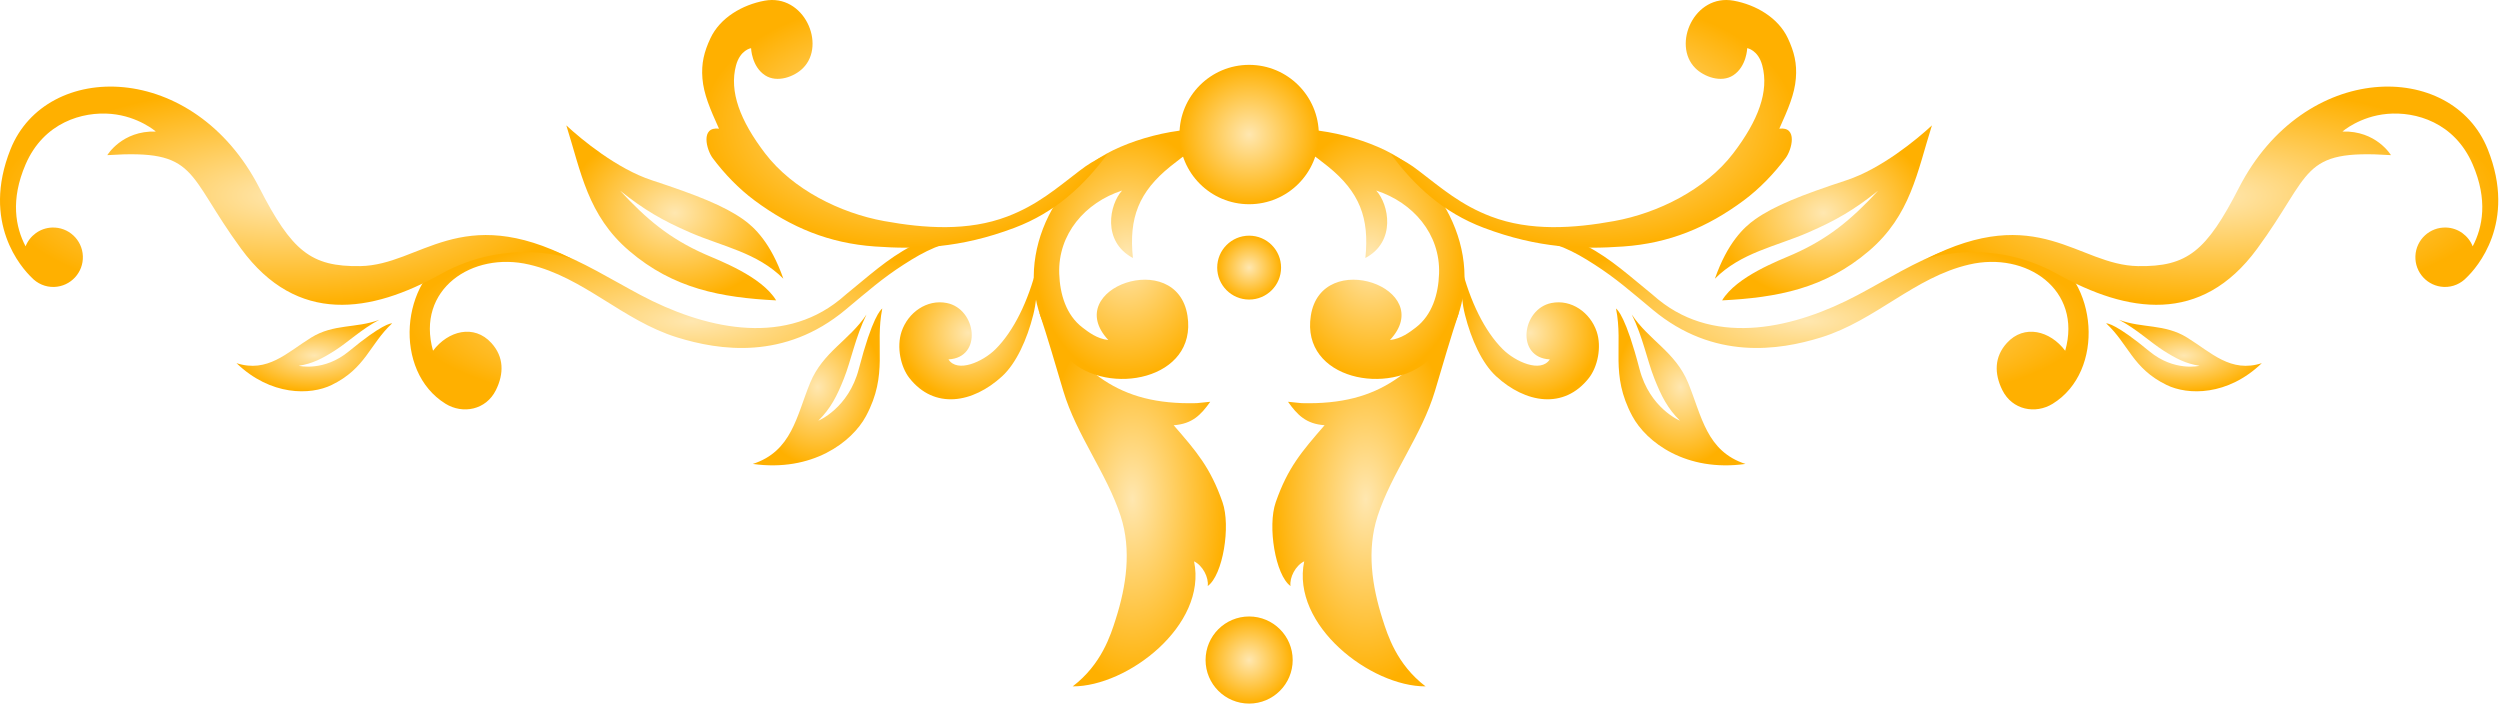 <svg width="700" height="197" viewBox="0 0 700 197" fill="none" xmlns="http://www.w3.org/2000/svg">
<path d="M516.993 50.477C526.717 47.29 536.734 39.026 540.943 35.106C536.793 48.223 534.984 60.287 523.299 70.264C510.948 80.821 497.639 83.322 482.188 84.107C486.235 77.382 498.166 72.929 502.146 71.173C512.069 66.781 518.523 61.33 525.849 53.422C519.169 58.733 514.156 61.68 506.229 65.122C497.158 69.054 487.472 70.705 480.168 78.041C483.693 67.975 488.276 63.646 491.403 61.438C496.771 57.646 504.295 54.648 516.993 50.477Z" fill="url(#paint0_radial_1985_14898)"/>
<path d="M464.427 83.953C480.79 97.16 502.822 91.784 520.095 82.641C536.203 74.111 553.685 61.359 572.388 70.741C587.428 78.311 589.55 103.931 574.741 113.061C569.957 116.011 563.433 114.843 560.653 109.226C558.356 104.579 558.391 99.916 561.93 96.028C566.762 90.722 574.031 92.588 578.256 98.208C583.107 81.062 567.327 70.317 551.345 74.079C536.049 77.615 525.21 89.721 509.935 94.462C498.079 98.141 479.835 100.916 462.816 86.766C456.486 81.501 452.487 77.959 446.511 74.108C440.302 70.104 436.016 68.017 426.867 66.183C431.643 63.473 439.945 66.659 444.255 68.888C450.984 72.363 456.604 77.569 462.453 82.289C467.315 86.22 459.207 79.742 464.427 83.953Z" fill="url(#paint1_radial_1985_14898)"/>
<path d="M364.429 112.882C386.937 113.476 396.419 103.773 408.571 87.324C406.073 94.843 404.081 101.794 401.789 109.474C398.103 121.826 389.578 132.569 385.708 144.56C382.64 154.05 384.159 164.129 387.107 173.344C388.532 177.825 391.065 186.01 399.159 192.187C383.85 192.247 361.444 175.122 365.182 157.169C362.732 158.366 361.033 161.69 361.345 164.094C357.096 161.012 354.858 147.332 357.211 140.612C360.597 130.928 364.472 126.456 370.886 119.067C365.706 118.698 363.267 116.203 360.643 112.497C361.901 112.618 363.165 112.747 364.429 112.882C366.825 112.943 363.157 112.844 364.429 112.882Z" fill="url(#paint2_radial_1985_14898)"/>
<path d="M418.918 105.354C427.139 112.918 437.901 114.742 444.887 105.846C447.334 102.729 448.52 97.168 447.073 92.857C445.282 87.508 439.977 83.728 434.397 84.844C426.068 86.505 424.342 100.139 433.939 100.629C431.444 104.499 424.315 101.304 420.771 97.776C415.726 92.76 411.601 84.411 409.156 74.59C409.137 75.122 408.6 81.802 410.202 88.162C411.948 95.084 414.97 101.723 418.918 105.354Z" fill="url(#paint3_radial_1985_14898)"/>
<path d="M457.039 116.488C450.714 104.693 454.613 97.008 452.48 86.378C452.924 86.743 455.237 88.669 459.064 103.33C461.938 114.348 470.396 117.798 470.396 117.798C466.905 114.339 465.179 110.892 463.237 106.014C461.212 100.942 459.999 94.319 456.899 88.061C461.712 95.332 469.099 98.498 472.684 107.216C476.505 116.523 477.796 126.355 488.733 129.902C472.146 132.233 460.967 123.827 457.039 116.488Z" fill="url(#paint4_radial_1985_14898)"/>
<path d="M606.653 107.789C597.098 103.142 596.033 96.376 589.711 90.524C590.168 90.549 592.553 90.715 601.836 98.374C608.815 104.131 615.866 102.421 615.866 102.421C612.012 101.813 609.288 100.399 605.773 98.162C602.113 95.838 598.249 92.138 593.341 89.548C599.825 91.993 606.053 90.594 612.421 94.542C619.208 98.753 624.613 104.486 633.31 101.684C623.713 110.905 612.601 110.693 606.653 107.789Z" fill="url(#paint5_radial_1985_14898)"/>
<path d="M400.142 100.684C389.313 111.024 364.237 106.361 367.031 88.408C370.002 69.215 402.654 80.757 389.189 95.203C392.379 94.862 394.786 92.947 396.391 91.731C401.032 88.206 402.74 82.338 402.939 76.645C403.332 65.504 395.633 56.695 385.339 53.352C388.869 57.195 391.015 67.588 382.303 72.241C383.488 60.986 380.646 53.723 371.804 46.586C363.79 40.111 357.643 37.128 357.708 36.502C369.08 34.791 385.25 39.446 393.046 45.129C410.523 57.894 417.245 84.377 400.142 100.684C401.573 99.323 398.575 102.182 400.142 100.684Z" fill="url(#paint6_radial_1985_14898)"/>
<path d="M451.98 61.895C464.203 59.679 477.549 53.074 485.288 42.949C492.32 33.747 495.367 25.596 493.442 18.349C492.269 13.947 489.22 13.484 489.22 13.484C489.22 13.484 489.072 18.623 485.299 21.089C481.913 23.297 477.076 21.479 474.677 19.067C468.113 12.492 474.389 -1.83 485.433 0.195C491.619 1.329 497.9 4.927 500.608 10.723C502.378 14.506 503.187 17.768 502.84 21.961C502.483 26.344 500.748 30.375 498.21 36.03C503.443 35.38 501.724 41.917 499.971 44.262C496.709 48.637 492.654 52.846 488.271 56.105C477.998 63.728 467.349 68.115 454.554 69.015C442.961 69.828 430.806 69.58 415.432 63.772C404.097 59.488 396.07 52.063 389.398 43.087C393.446 45.095 395.016 46.109 397.197 47.779C403.745 52.781 409.078 57.433 417.492 60.628C428.477 64.812 440.707 63.941 451.98 61.895C453.282 61.658 450.711 62.128 451.98 61.895Z" fill="url(#paint7_radial_1985_14898)"/>
<path d="M598.633 74.509C612.501 74.735 617.815 70.269 626.893 52.601C645.271 16.805 686.587 16.865 696.564 41.788C704.817 62.411 693.415 75.036 690.688 77.669C689.099 79.379 686.821 80.436 684.301 80.342C679.711 80.165 676.134 76.298 676.312 71.704C676.489 67.114 680.354 63.538 684.947 63.712C688.346 63.844 691.175 66.004 692.353 68.972C695.174 63.605 696.634 55.943 692.345 46.012C687.257 34.25 676.382 31.179 668.427 31.886C660.736 32.569 655.874 36.834 655.874 36.834C665.348 36.522 669.468 43.439 669.468 43.439C643.862 41.769 647.662 48.336 631.97 69.688C616.279 91.037 595.653 87.648 576.041 76.712C556.992 66.098 539.297 72.514 539.297 72.514C570.655 56.462 581.756 74.227 598.633 74.509Z" fill="url(#paint8_radial_1985_14898)"/>
<path d="M182.519 50.477C172.789 47.29 162.775 39.026 158.566 35.106C162.713 48.223 164.526 60.287 176.21 70.264C188.558 80.821 201.87 83.322 217.324 84.107C213.272 77.382 201.343 72.929 197.365 71.173C187.443 66.781 180.991 61.33 173.663 53.422C180.349 58.733 185.358 61.68 193.283 65.122C202.357 69.054 212.037 70.705 219.341 78.041C215.818 67.975 211.236 63.646 208.114 61.438C202.738 57.646 195.214 54.648 182.519 50.477Z" fill="url(#paint9_radial_1985_14898)"/>
<path d="M235.082 83.953C218.723 97.16 196.686 91.784 179.416 82.641C163.308 74.111 145.823 61.359 127.123 70.741C112.082 78.311 109.955 103.931 124.767 113.061C129.557 116.011 136.075 114.843 138.856 109.226C141.155 104.579 141.117 99.916 137.576 96.028C132.746 90.722 125.48 92.588 121.25 98.208C116.404 81.062 132.181 70.317 148.163 74.079C163.456 77.615 174.299 89.721 189.573 94.462C201.43 98.141 219.673 100.916 236.695 86.766C243.025 81.501 247.019 77.959 252.994 74.108C259.209 70.104 263.492 68.017 272.638 66.183C267.865 63.473 259.561 66.659 255.253 68.888C248.525 72.363 242.904 77.569 237.055 82.289C232.193 86.22 240.301 79.742 235.082 83.953Z" fill="url(#paint10_radial_1985_14898)"/>
<path d="M335.084 112.882C312.578 113.476 303.094 103.773 290.941 87.324C293.442 94.843 295.432 101.794 297.726 109.474C301.413 121.826 309.93 132.569 313.805 144.56C316.87 154.05 315.351 164.129 312.406 173.344C310.984 177.825 308.448 186.01 300.356 192.187C315.663 192.247 338.069 175.122 334.334 157.169C336.778 158.366 338.48 161.69 338.166 164.094C342.417 161.012 344.655 147.332 342.302 140.612C338.916 130.928 335.041 126.456 328.627 119.067C333.809 118.698 336.248 116.203 338.87 112.497C337.612 112.618 336.345 112.747 335.084 112.882C336.356 112.844 332.693 112.943 335.084 112.882Z" fill="url(#paint11_radial_1985_14898)"/>
<path d="M280.597 105.354C272.373 112.918 261.617 114.742 254.625 105.846C252.178 102.729 250.997 97.168 252.438 92.857C254.229 87.508 259.532 83.728 265.112 84.844C273.443 86.505 275.17 100.139 265.57 100.629C268.065 104.499 275.197 101.304 278.741 97.776C283.783 92.76 287.914 84.411 290.355 74.59C290.377 75.122 290.912 81.802 289.307 88.162C287.567 95.084 284.544 101.723 280.597 105.354Z" fill="url(#paint12_radial_1985_14898)"/>
<path d="M242.485 116.488C248.804 104.693 244.908 97.008 247.04 86.378C246.597 86.743 244.287 88.669 240.46 103.33C237.583 114.348 229.125 117.798 229.125 117.798C232.61 114.339 234.345 110.892 236.284 106.014C238.309 100.942 239.521 94.319 242.622 88.061C237.811 95.332 230.419 98.498 226.834 107.216C223.015 116.523 221.725 126.355 210.785 129.902C227.372 132.233 238.553 123.827 242.485 116.488Z" fill="url(#paint13_radial_1985_14898)"/>
<path d="M92.868 107.789C102.423 103.142 103.49 96.376 109.81 90.524C109.353 90.549 106.97 90.715 97.684 98.374C90.706 104.131 83.658 102.421 83.658 102.421C87.511 101.813 90.236 100.399 93.75 98.162C97.407 95.838 101.272 92.138 106.177 89.548C99.699 91.993 93.465 90.594 87.105 94.542C80.315 98.753 74.91 104.486 66.219 101.684C75.808 110.905 86.92 110.693 92.868 107.789Z" fill="url(#paint14_radial_1985_14898)"/>
<path d="M299.376 100.684C310.211 111.024 335.287 106.361 332.491 88.408C329.516 69.215 296.867 80.757 310.329 95.203C307.145 94.862 304.733 92.947 303.128 91.731C298.486 88.206 296.779 82.338 296.585 76.645C296.192 65.504 303.886 56.695 314.183 53.352C310.652 57.195 308.503 67.588 317.216 72.241C316.03 60.986 318.878 53.723 327.72 46.586C335.734 40.111 341.878 37.128 341.819 36.502C330.447 34.791 314.272 39.446 306.481 45.129C288.999 57.894 282.273 84.377 299.376 100.684C300.947 102.182 297.948 99.323 299.376 100.684Z" fill="url(#paint15_radial_1985_14898)"/>
<path d="M247.542 61.895C235.32 59.679 221.976 53.074 214.234 42.949C207.199 33.747 204.152 25.596 206.078 18.349C207.248 13.947 210.3 13.484 210.3 13.484C210.3 13.484 210.448 18.623 214.223 21.089C217.609 23.297 222.447 21.479 224.845 19.067C231.412 12.492 225.136 -1.83 214.092 0.195C207.904 1.329 201.625 4.927 198.917 10.723C197.144 14.506 196.335 17.768 196.679 21.961C197.04 26.344 198.771 30.375 201.315 36.03C196.08 35.38 197.801 41.917 199.549 44.262C202.813 48.637 206.863 52.846 211.249 56.105C221.522 63.728 232.173 68.115 244.971 69.015C256.559 69.828 268.719 69.58 284.09 63.772C295.422 59.488 303.452 52.063 310.121 43.087C306.071 45.095 304.501 46.109 302.317 47.779C295.772 52.781 290.437 57.433 282.025 60.628C271.04 64.812 258.812 63.941 247.542 61.895C248.808 62.128 246.238 61.658 247.542 61.895Z" fill="url(#paint16_radial_1985_14898)"/>
<path d="M100.882 74.51C87.014 74.736 81.7 70.269 72.624 52.602C54.244 16.806 12.925 16.866 2.951 41.789C-5.305 62.412 6.097 75.037 8.821 77.67C10.413 79.38 12.691 80.437 15.211 80.343C19.799 80.166 23.378 76.299 23.203 71.706C23.023 67.115 19.159 63.539 14.568 63.713C11.169 63.845 8.337 66.004 7.162 68.973C4.341 63.606 2.884 55.944 7.173 46.013C12.258 34.251 23.133 31.18 31.088 31.887C38.779 32.57 43.638 36.835 43.638 36.835C34.169 36.523 30.047 43.44 30.047 43.44C55.656 41.77 51.856 48.337 67.544 69.689C83.236 91.038 103.859 87.65 123.476 76.713C142.523 66.099 160.215 72.515 160.215 72.515C128.854 56.463 117.756 74.228 100.882 74.51Z" fill="url(#paint17_radial_1985_14898)"/>
<path d="M369.267 37.671C369.267 48.449 360.533 57.181 349.757 57.181C338.982 57.181 330.25 48.449 330.25 37.671C330.25 26.895 338.984 18.161 349.757 18.161C360.533 18.161 369.267 26.895 369.267 37.671Z" fill="url(#paint18_radial_1985_14898)"/>
<path d="M361.95 184.808C361.95 191.542 356.491 197.001 349.758 197.001C343.024 197.001 337.562 191.542 337.562 184.808C337.562 178.075 343.024 172.616 349.758 172.616C356.491 172.616 361.95 178.075 361.95 184.808Z" fill="url(#paint19_radial_1985_14898)"/>
<path d="M358.7 74.93C358.7 79.867 354.699 83.874 349.762 83.874C344.824 83.874 340.82 79.867 340.82 74.93C340.82 69.993 344.824 65.989 349.762 65.989C354.699 65.989 358.7 69.993 358.7 74.93Z" fill="url(#paint20_radial_1985_14898)"/>
<defs>
<radialGradient id="paint0_radial_1985_14898" cx="0" cy="0" r="1" gradientUnits="userSpaceOnUse" gradientTransform="translate(510.555 59.607) rotate(180) scale(30.387 24.501)">
<stop stop-color="#FFE7B0"/>
<stop offset="1" stop-color="#FFB000"/>
</radialGradient>
<radialGradient id="paint1_radial_1985_14898" cx="0" cy="0" r="1" gradientUnits="userSpaceOnUse" gradientTransform="translate(505.844 89.887) rotate(180) scale(78.977 24.744)">
<stop stop-color="#FFE7B0"/>
<stop offset="1" stop-color="#FFB000"/>
</radialGradient>
<radialGradient id="paint2_radial_1985_14898" cx="0" cy="0" r="1" gradientUnits="userSpaceOnUse" gradientTransform="translate(382.415 139.756) rotate(180) scale(26.157 52.432)">
<stop stop-color="#FFE7B0"/>
<stop offset="1" stop-color="#FFB000"/>
</radialGradient>
<radialGradient id="paint3_radial_1985_14898" cx="0" cy="0" r="1" gradientUnits="userSpaceOnUse" gradientTransform="translate(428.378 93.196) rotate(180) scale(19.323 18.607)">
<stop stop-color="#FFE7B0"/>
<stop offset="1" stop-color="#FFB000"/>
</radialGradient>
<radialGradient id="paint4_radial_1985_14898" cx="0" cy="0" r="1" gradientUnits="userSpaceOnUse" gradientTransform="translate(470.607 108.338) rotate(180) scale(18.126 21.96)">
<stop stop-color="#FFE7B0"/>
<stop offset="1" stop-color="#FFB000"/>
</radialGradient>
<radialGradient id="paint5_radial_1985_14898" cx="0" cy="0" r="1" gradientUnits="userSpaceOnUse" gradientTransform="translate(611.511 99.557) rotate(180) scale(21.8 10.009)">
<stop stop-color="#FFE7B0"/>
<stop offset="1" stop-color="#FFB000"/>
</radialGradient>
<radialGradient id="paint6_radial_1985_14898" cx="0" cy="0" r="1" gradientUnits="userSpaceOnUse" gradientTransform="translate(383.887 71.122) rotate(180) scale(26.18 34.979)">
<stop stop-color="#FFE7B0"/>
<stop offset="1" stop-color="#FFB000"/>
</radialGradient>
<radialGradient id="paint7_radial_1985_14898" cx="0" cy="0" r="1" gradientUnits="userSpaceOnUse" gradientTransform="translate(446.159 34.678) rotate(180) scale(56.76 34.678)">
<stop stop-color="#FFE7B0"/>
<stop offset="1" stop-color="#FFB000"/>
</radialGradient>
<radialGradient id="paint8_radial_1985_14898" cx="0" cy="0" r="1" gradientUnits="userSpaceOnUse" gradientTransform="translate(619.405 54.795) rotate(180) scale(80.108 30.55)">
<stop stop-color="#FFE7B0"/>
<stop offset="1" stop-color="#FFB000"/>
</radialGradient>
<radialGradient id="paint9_radial_1985_14898" cx="0" cy="0" r="1" gradientUnits="userSpaceOnUse" gradientTransform="translate(188.954 59.607) rotate(180) scale(30.387 24.501)">
<stop stop-color="#FFE7B0"/>
<stop offset="1" stop-color="#FFB000"/>
</radialGradient>
<radialGradient id="paint10_radial_1985_14898" cx="0" cy="0" r="1" gradientUnits="userSpaceOnUse" gradientTransform="translate(193.663 89.887) rotate(180) scale(78.975 24.744)">
<stop stop-color="#FFE7B0"/>
<stop offset="1" stop-color="#FFB000"/>
</radialGradient>
<radialGradient id="paint11_radial_1985_14898" cx="0" cy="0" r="1" gradientUnits="userSpaceOnUse" gradientTransform="translate(317.098 139.756) rotate(180) scale(26.157 52.432)">
<stop stop-color="#FFE7B0"/>
<stop offset="1" stop-color="#FFB000"/>
</radialGradient>
<radialGradient id="paint12_radial_1985_14898" cx="0" cy="0" r="1" gradientUnits="userSpaceOnUse" gradientTransform="translate(271.135 93.196) rotate(180) scale(19.323 18.607)">
<stop stop-color="#FFE7B0"/>
<stop offset="1" stop-color="#FFB000"/>
</radialGradient>
<radialGradient id="paint13_radial_1985_14898" cx="0" cy="0" r="1" gradientUnits="userSpaceOnUse" gradientTransform="translate(228.913 108.338) rotate(180) scale(18.128 21.96)">
<stop stop-color="#FFE7B0"/>
<stop offset="1" stop-color="#FFB000"/>
</radialGradient>
<radialGradient id="paint14_radial_1985_14898" cx="0" cy="0" r="1" gradientUnits="userSpaceOnUse" gradientTransform="translate(88.014 99.557) rotate(180) scale(21.796 10.009)">
<stop stop-color="#FFE7B0"/>
<stop offset="1" stop-color="#FFB000"/>
</radialGradient>
<radialGradient id="paint15_radial_1985_14898" cx="0" cy="0" r="1" gradientUnits="userSpaceOnUse" gradientTransform="translate(315.636 71.122) rotate(180) scale(26.183 34.979)">
<stop stop-color="#FFE7B0"/>
<stop offset="1" stop-color="#FFB000"/>
</radialGradient>
<radialGradient id="paint16_radial_1985_14898" cx="0" cy="0" r="1" gradientUnits="userSpaceOnUse" gradientTransform="translate(253.361 34.678) rotate(180) scale(56.76 34.678)">
<stop stop-color="#FFE7B0"/>
<stop offset="1" stop-color="#FFB000"/>
</radialGradient>
<radialGradient id="paint17_radial_1985_14898" cx="0" cy="0" r="1" gradientUnits="userSpaceOnUse" gradientTransform="translate(80.108 54.797) rotate(180) scale(80.108 30.55)">
<stop stop-color="#FFE7B0"/>
<stop offset="1" stop-color="#FFB000"/>
</radialGradient>
<radialGradient id="paint18_radial_1985_14898" cx="0" cy="0" r="1" gradientUnits="userSpaceOnUse" gradientTransform="translate(349.758 37.671) rotate(180) scale(19.509 19.51)">
<stop stop-color="#FFE7B0"/>
<stop offset="1" stop-color="#FFB000"/>
</radialGradient>
<radialGradient id="paint19_radial_1985_14898" cx="0" cy="0" r="1" gradientUnits="userSpaceOnUse" gradientTransform="translate(349.756 184.808) rotate(180) scale(12.194 12.193)">
<stop stop-color="#FFE7B0"/>
<stop offset="1" stop-color="#FFB000"/>
</radialGradient>
<radialGradient id="paint20_radial_1985_14898" cx="0" cy="0" r="1" gradientUnits="userSpaceOnUse" gradientTransform="translate(349.76 74.931) rotate(180) scale(8.94 8.943)">
<stop stop-color="#FFE7B0"/>
<stop offset="1" stop-color="#FFB000"/>
</radialGradient>
</defs>
</svg>
